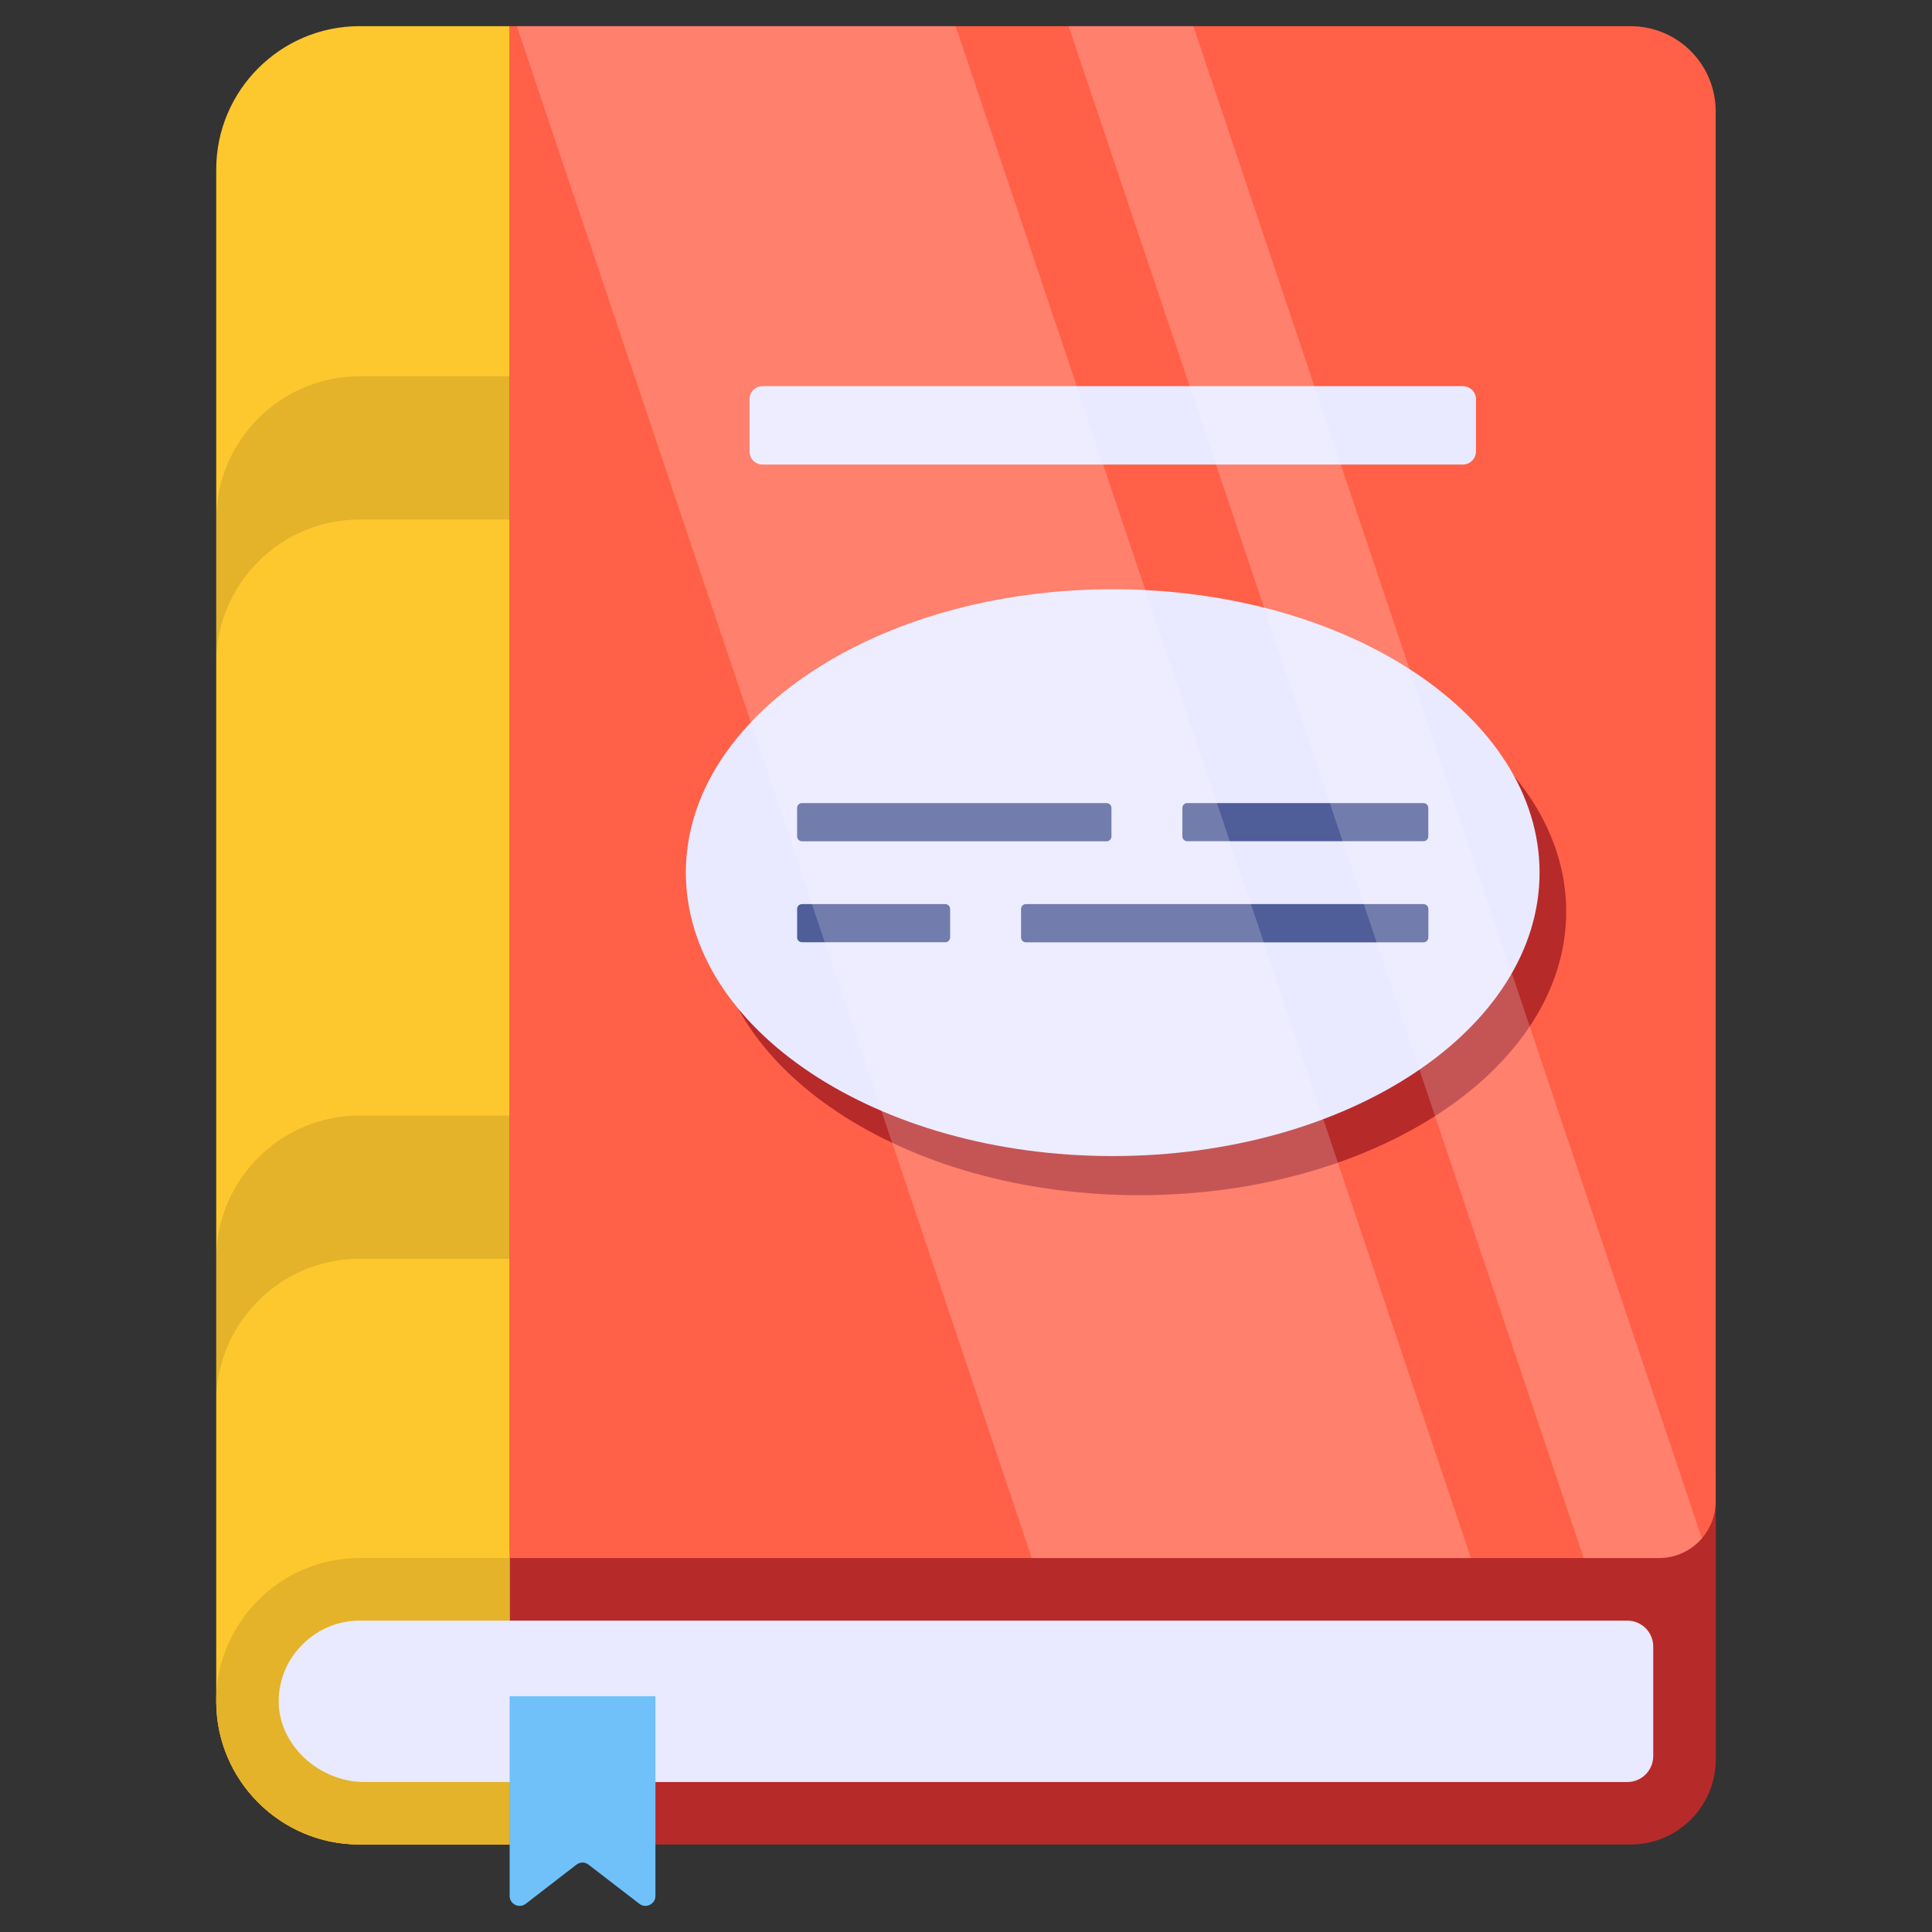 <svg width="24" height="24" viewBox="0 0 24 24" fill="none" xmlns="http://www.w3.org/2000/svg">
    <rect x="0" y="0" width="24" height="24" fill="#333333" stroke="none"/>
    <path
        d="M21.314 18.33V21.854C21.314 22.44 20.841 22.913 20.255 22.913H4.553C3.624 22.913 2.795 22.211 2.696 21.314C2.689 21.258 2.686 21.194 2.686 21.134V21.071C2.703 20.605 2.901 20.185 3.208 19.878C3.529 19.556 3.974 19.355 4.464 19.355L21.314 18.33Z"
        fill="#B72A2A" />
    <path
        d="M4.553 22.913H4.465C3.543 22.913 2.785 22.211 2.696 21.314C2.795 22.211 3.625 22.913 4.553 22.913Z"
        fill="#FF6047" />
    <path
        d="M21.313 1.384V18.649C21.313 19.038 20.996 19.355 20.608 19.355H6.331V0.325H20.255C20.84 0.325 21.313 0.798 21.313 1.384Z"
        fill="#FF6047" />
    <path
        d="M19.456 11.324C19.456 13.269 17.081 14.847 14.152 14.847C11.226 14.847 8.851 13.269 8.851 11.324C8.851 9.383 11.226 7.805 14.152 7.805C17.081 7.805 19.456 9.383 19.456 11.324Z"
        fill="#B72A2A" />
    <path
        d="M6.331 0.325H4.464C3.974 0.325 3.529 0.526 3.208 0.847C2.887 1.168 2.686 1.613 2.686 2.104V21.134C2.686 22.115 3.483 22.913 4.464 22.913H6.331V0.325Z"
        fill="#FDC72E" />
    <path
        d="M6.331 19.355V22.913H4.464C3.483 22.913 2.686 22.115 2.686 21.134V21.071C2.703 20.605 2.901 20.185 3.208 19.878C3.529 19.556 3.974 19.355 4.464 19.355H6.331Z"
        fill="#FDC72E" />
    <path
        d="M6.331 19.355V22.913H4.464C3.543 22.913 2.784 22.211 2.696 21.314C2.689 21.258 2.686 21.194 2.686 21.134V21.071C2.703 20.605 2.901 20.185 3.208 19.878C3.529 19.556 3.974 19.355 4.464 19.355H6.331Z"
        fill="black" fill-opacity="0.1" />
    <path
        d="M20.537 20.453V21.815C20.537 21.992 20.393 22.137 20.216 22.137H4.528C3.963 22.137 3.451 21.674 3.462 21.113C3.469 20.855 3.571 20.612 3.758 20.428C3.946 20.238 4.2 20.132 4.464 20.132H20.216C20.393 20.132 20.537 20.276 20.537 20.453Z"
        fill="#E9E9FF" />
    <path
        d="M2.686 8.233C2.686 7.742 2.887 7.298 3.208 6.977C3.529 6.655 3.974 6.454 4.464 6.454H6.331V4.675H4.464C3.974 4.675 3.529 4.876 3.208 5.198C2.887 5.519 2.686 5.964 2.686 6.454V8.233Z"
        fill="black" fill-opacity="0.1" />
    <path
        d="M2.686 17.415C2.686 16.925 2.887 16.48 3.208 16.159C3.529 15.838 3.974 15.637 4.464 15.637H6.331V13.858H4.464C3.974 13.858 3.529 14.059 3.208 14.38C2.887 14.701 2.686 15.146 2.686 15.637V17.415Z"
        fill="black" fill-opacity="0.1" />
    <path
        d="M8.142 21.071V23.552C8.142 23.654 8.025 23.711 7.944 23.651L7.312 23.164C7.266 23.128 7.206 23.128 7.16 23.164L6.529 23.651C6.448 23.711 6.331 23.654 6.331 23.552V21.071H8.142Z"
        fill="#70C1F9" />
    <path
        d="M19.125 10.839C19.125 12.784 16.75 14.361 13.821 14.361C10.895 14.361 8.52 12.784 8.52 10.839C8.52 8.898 10.895 7.32 13.821 7.32C16.75 7.32 19.125 8.898 19.125 10.839Z"
        fill="#E9E9FF" />
    <path
        d="M18.335 4.959V5.608C18.335 5.698 18.262 5.771 18.173 5.771H9.473C9.383 5.771 9.311 5.698 9.311 5.608V4.959C9.311 4.869 9.383 4.797 9.473 4.797H18.173C18.262 4.797 18.335 4.869 18.335 4.959Z"
        fill="#E9E9FF" />
    <path
        d="M9.963 9.976H13.746C13.78 9.976 13.807 10.003 13.807 10.037V10.39C13.807 10.424 13.78 10.451 13.746 10.451H9.963C9.929 10.451 9.902 10.424 9.902 10.39V10.037C9.902 10.003 9.929 9.976 9.963 9.976Z"
        fill="#4F5D99" />
    <path
        d="M17.743 10.036V10.39C17.743 10.423 17.716 10.45 17.683 10.45H14.748C14.715 10.45 14.688 10.423 14.688 10.39V10.036C14.688 10.003 14.715 9.976 14.748 9.976H17.683C17.716 9.976 17.743 10.003 17.743 10.036Z"
        fill="#4F5D99" />
    <path
        d="M17.744 11.292V11.645C17.744 11.678 17.717 11.706 17.683 11.706H12.744C12.711 11.706 12.684 11.678 12.684 11.645V11.292C12.684 11.258 12.711 11.231 12.744 11.231H17.683C17.717 11.231 17.744 11.258 17.744 11.292Z"
        fill="#4F5D99" />
    <path
        d="M9.963 11.231H11.743C11.776 11.231 11.803 11.258 11.803 11.291V11.645C11.803 11.678 11.776 11.705 11.743 11.705H9.963C9.929 11.705 9.902 11.678 9.902 11.645V11.291C9.902 11.258 9.929 11.231 9.963 11.231Z"
        fill="#4F5D99" />
    <g opacity="0.2">
        <path d="M6.42 0.325L12.817 19.355H18.272L11.872 0.325H6.42Z" fill="white" />
        <path
            d="M21.142 19.112C21.011 19.26 20.82 19.355 20.608 19.355H19.673L13.274 0.325H14.824L21.142 19.112Z"
            fill="white" />
    </g>
</svg>
    